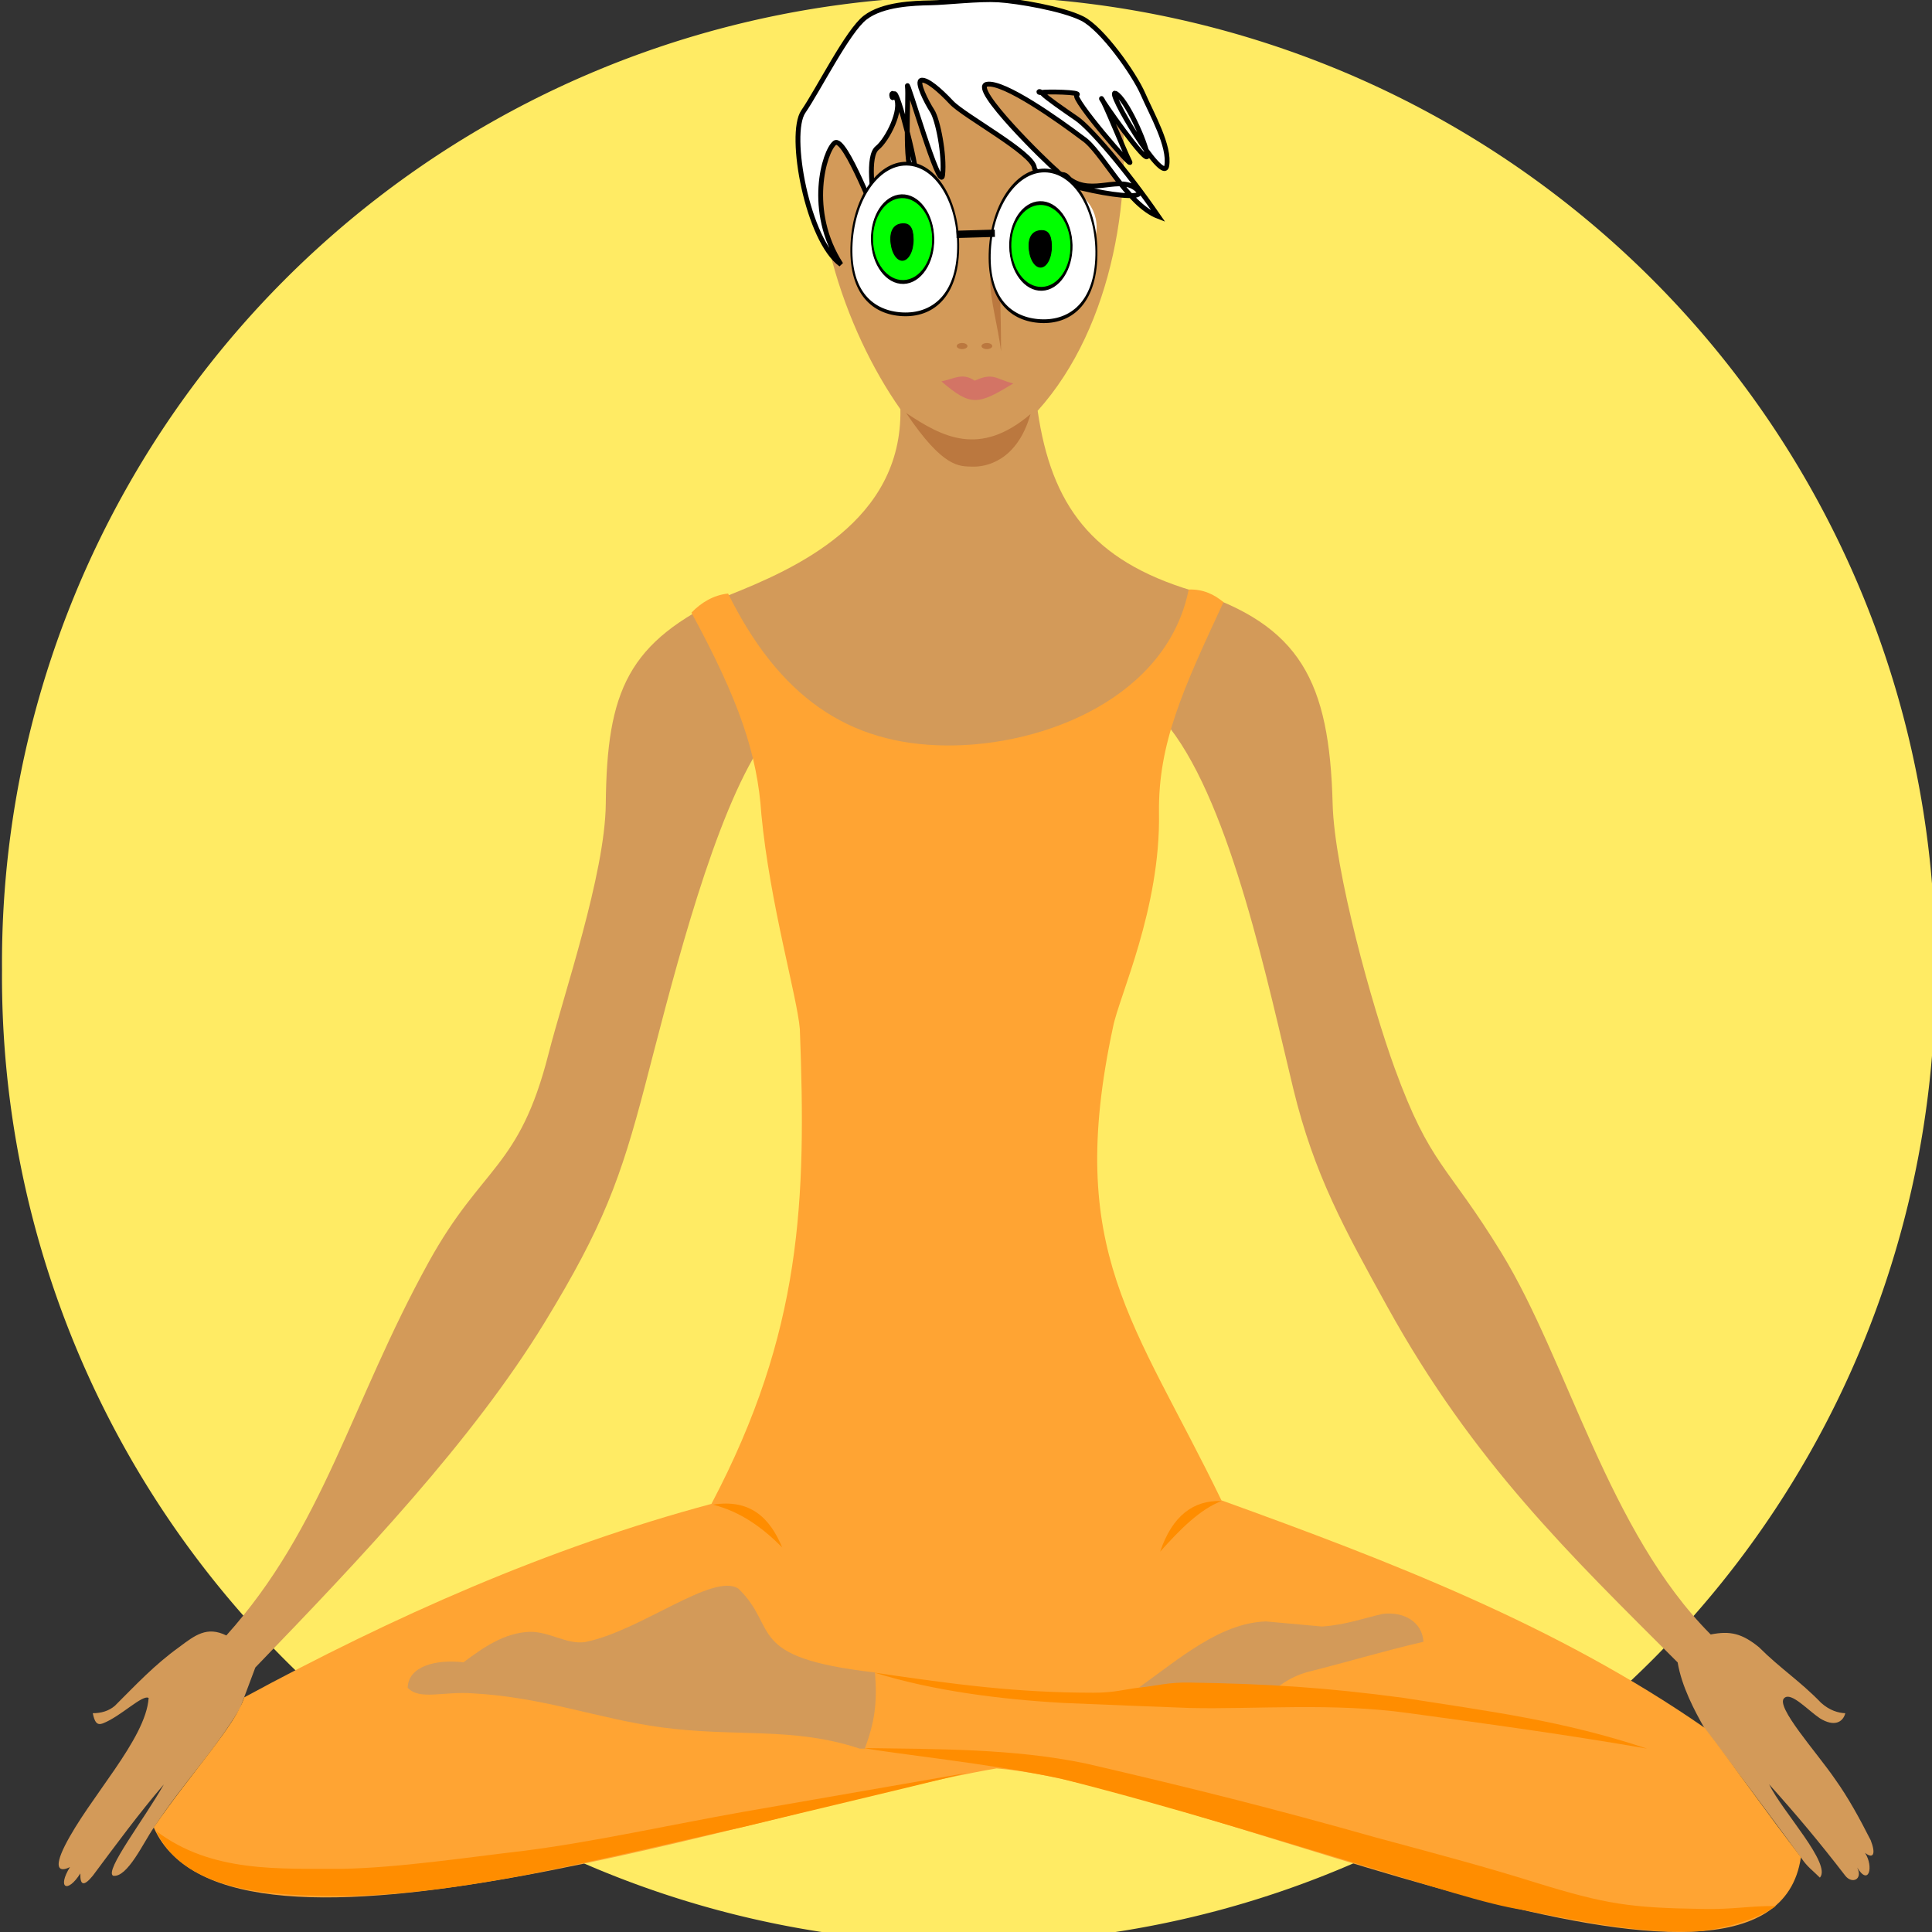 <?xml version="1.0" encoding="utf-8"?>
<svg id="svg2" viewBox="0 0 80 80" xmlns="http://www.w3.org/2000/svg">
  <rect x="0" y="0" width="80" height="80" fill="#333333" stroke="none"/>
  <g id="g3022" transform="matrix(1, 0, 0, 1, 0, -38.856)">
    <g id="g3961" transform="matrix(1, 0, 0, 1, 2.427, -0)">
      <path id="path5500" style="fill:#ffeb64" d="m385.88 464.96a78.792 78.792 0 1 1 -157.58 0 78.792 78.792 0 1 1 157.58 0z" transform="matrix(.508 0 0 .508 -118.32 -157.19)"/>
      <path id="path198" style="fill:#d39a59" d="m38.096 39.059c-2.792 0.043-5.674 1.262-6.352 3.597-1.06 4.525 0.816 9.886 3.113 13.146 0.08 4.647-4.353 6.607-7.152 7.719-4.142 1.912-5.003 3.933-5.048 8.624-0.028 2.897-1.745 7.893-2.372 10.353-1.216 4.768-2.745 4.603-4.962 8.621-3.236 5.865-4.331 10.946-8.378 15.458-0.804-0.397-1.302-0.007-1.956 0.484-1.013 0.728-1.782 1.551-2.66 2.429-0.26 0.223-0.589 0.308-0.915 0.306 0.079 0.376 0.173 0.513 0.421 0.421 0.752-0.295 1.635-1.205 1.893-1.052-0.117 1.716-2.462 4.121-3.471 6.122-0.477 0.954-0.217 1.098 0.213 0.88-0.54 0.872-0.102 1.105 0.43 0.263-0.014 0.498 0.142 0.552 0.515 0.097 0.945-1.267 1.931-2.607 2.945-3.786-0.831 1.468-2.473 3.583-2.103 3.786 0.595 0.091 1.267-1.401 1.687-1.997 1.288-1.952 2.464-3.099 3.571-4.944l0.631-1.683c4.377-4.533 8.996-9.401 11.989-14.303 2.412-3.951 3.143-5.95 4.153-9.813 0.976-3.735 2.548-10.169 4.471-13.534 5.075 2.025 12.363 2.145 17.248-1.262 2.564 3.296 4.094 10.725 5.118 14.947 0.865 3.568 2.127 5.826 3.893 9.024 3.563 6.449 7.59 10.298 12.023 14.731 0.165 0.992 0.699 2.006 1.126 2.75 1.596 2.104 2.412 3.193 3.993 5.348 0.259 0.38 0.444 0.487 0.771 0.814 0.499-0.561-1.562-2.745-2.103-3.864 1.124 1.248 2.102 2.417 3.155 3.786 0.28 0.353 0.736 0.156 0.493-0.34 0.475 0.786 0.697-0.03 0.323-0.609 0.358 0.28 0.451 0.026 0.235-0.523-0.463-0.91-0.927-1.761-1.472-2.524-0.757-1.108-2.507-3.036-2.103-3.365 0.285-0.259 0.973 0.508 1.472 0.841 0.58 0.361 0.952 0.175 1.052-0.21-0.288-0.013-0.64-0.109-0.997-0.425-0.866-0.898-1.697-1.428-2.579-2.31-0.703-0.569-1.186-0.685-1.998-0.526-4.242-4.257-5.914-11.306-8.659-15.794-2.272-3.714-2.943-3.588-4.425-7.65-0.933-2.56-2.498-8.174-2.57-10.947-0.133-5.082-1.335-7.398-5.816-8.831-4.155-1.249-5.832-3.545-6.399-7.449 3.183-3.539 4.015-9.258 3.365-13.377-0.314-2.338-3.014-3.471-5.805-3.429z"/>
      <path id="path202" style="fill:#ffa433" d="m27.721 63.434c-0.598 0.06-1.116 0.374-1.517 0.791 1.972 3.633 2.73 5.854 2.896 8.356 0.355 3.717 1.482 7.537 1.593 8.889 0.27 7.114 0.093 12.527-3.66 19.658-6.765 1.813-13.203 4.682-19.35 8.014-0.344 1.131-2.147 3.057-3.745 5.384 3.13 7.08 25.451-0.837 34.9-2.444 8.551 0.691 32.078 12.123 33.307 3.676-1.429-1.861-2.729-3.72-3.985-5.356-6.101-4.238-13.066-6.913-20.01-9.421-3.586-7.401-6.492-10.279-4.49-19.593 0.241-1.256 1.976-4.903 1.904-8.88-0.035-2.884 1.001-5.122 2.671-8.718-0.373-0.309-0.825-0.544-1.441-0.523-0.885 4.425-5.923 6.486-10.023 6.458-4.1-0.028-6.946-2.051-9.05-6.292z"/>
      <path id="path204" d="m44.738 108.73c1.667-1.189 3.365-2.676 5.258-2.734 0.771 0.07 1.542 0.14 2.313 0.21 0.969-0.061 1.799-0.361 2.524-0.523 0.882-0.105 1.63 0.34 1.683 1.154-1.844 0.436-3.073 0.821-4.837 1.262-0.587 0.174-1.032 0.456-1.472 0.841-1.99 0.02-3.409-0.026-5.468-0.21z" style="fill:#d39a59"/>
      <path id="path220" d="m28.148 104.64c-1.031-0.69-4.049 1.75-6.334 2.207-0.766 0.121-1.478-0.436-2.313-0.421-1.046 0.044-1.903 0.638-2.734 1.262-1.146-0.133-2.286 0.162-2.313 1.052 0.492 0.537 1.472 0.139 2.713 0.235 2.933 0.164 5.154 1.046 7.761 1.403 3.108 0.423 5.481-0.035 8.244 0.886h0.21c0.411-1.104 0.524-1.911 0.421-3.155-5.435-0.622-3.949-1.824-5.654-3.469z" style="fill:#d39a59"/>
      <path id="path224" style="fill:#ff8d00" d="m33.356 111.24c3.069 0.046 6.19 0.017 9.178 0.639 4.439 1.027 7.781 1.868 11.987 3.057 2.881 0.777 4.526 1.214 6.644 1.875 2.905 0.896 3.906 1.045 6.904 1.09 1.284 0.029 2.03-0.141 3.039-0.116-0.871 0.595-2.052 0.893-3.1 1.035-2.368 0.14-5.01-0.409-7.321-0.87-1.568-0.231-3.997-1.052-6.421-1.772-3.597-1.07-8.171-2.516-12.785-3.678-2.909-0.621-6.965-1.033-8.125-1.259z"/>
      <path id="path226" d="m33.801 108.12c3.322 0.488 5.884 0.828 9.045 0.828 0.87 0.003 1.311-0.146 1.893-0.21 0.701-0.07 1.224-0.231 2.103-0.21 3.274 0.052 5.622 0.203 8.833 0.631 3.602 0.565 6.615 0.943 10.095 2.103-3.283-0.572-6.584-1.022-9.885-1.472-3.089-0.435-6.348-0.15-9.044-0.21-1.727-0.068-3.275-0.122-5.258-0.21-2.622-0.15-5.353-0.499-7.783-1.248z" style="fill:#ff8d00"/>
      <path id="path228" d="m11.745 116.24c2.354-0.045 5.175-0.474 7.517-0.745 2.882-0.366 6.061-1.077 9.087-1.614 3.9-0.68 6.18-1.075 9.27-1.612-2.874 0.714-6.308 1.517-9.183 2.218-3.03 0.669-5.021 1.181-9.09 2.006-2.409 0.453-5.118 0.863-7.627 0.869-2.48-0.007-6.436-0.031-7.672-2.682 2.295 1.734 5.081 1.546 7.699 1.56z" style="fill:#ff8d00"/>
      <path id="path232" d="m39.937 48.195c-2.144 1.253-1.179 3.065-0.913 5.205 0.003-3.265-0.296-3.413 0.913-5.205z" style="fill:#bb783f"/>
      <path id="path236" d="m36.555 54.648c0.547-0.111 0.868-0.374 1.381-0.029 0.774-0.359 0.876-0.06 1.597 0.115-1.449 0.876-1.746 0.978-2.978-0.086z" style="fill:#d37465"/>
      <path id="path3345" style="fill:#bb783f" d="m81.838 47.71c0 0.103-0.148 0.187-0.331 0.187s-0.331-0.084-0.331-0.187 0.148-0.187 0.331-0.187 0.331 0.084 0.331 0.187z" transform="matrix(.673 0 0 .673 -17.443 21.077)"/>
      <path id="path3347" style="fill:#bb783f" d="m81.838 47.71c0 0.103-0.148 0.187-0.331 0.187s-0.331-0.084-0.331-0.187 0.148-0.187 0.331-0.187 0.331 0.084 0.331 0.187z" transform="matrix(.673 0 0 .673 -16.416 21.077)"/>
      <path id="path200" d="m35.094 55.957c1.547 2.301 2.21 2.203 2.741 2.221 0.531 0.019 1.846-0.202 2.409-2.174-2.105 1.788-3.652 0.952-5.15-0.047z" style="fill:#bb783f"/>
      <path id="path3361" style="fill:#ff8d00" d="m27.092 101.16c1.146 0.289 2.056 0.953 2.87 1.772-0.506-1.211-1.305-2.018-2.87-1.772z"/>
      <path id="path3363" style="fill:#ff8d00" d="m48.158 101.01c-1.17-0.041-2.041 0.607-2.546 2.097 0.826-0.925 1.655-1.762 2.546-2.097z"/>
    </g>
  </g>
  <g transform="matrix(1, -0.014, -0.001, 1, 141.253, 84.761)">
    <path d="M -105.514 -85.509 C -106.24 -84.96 -107.431 -82.579 -108.071 -81.652 C -108.713 -80.726 -107.885 -76.301 -106.507 -75.304 C -107.942 -77.548 -107.202 -80 -106.77 -80.338 C -106.337 -80.677 -104.964 -76.868 -105.076 -77.508 C -105.188 -78.149 -105.434 -79.769 -105.009 -80.105 C -104.585 -80.44 -103.954 -81.687 -104.236 -82.186 C -104.518 -82.685 -104.394 -81.875 -104.309 -82.308 C -104.224 -82.742 -103.183 -78.675 -103.469 -78.985 C -103.754 -79.296 -104.049 -76.652 -103.542 -79.067 C -103.911 -79.268 -103.699 -82.155 -103.761 -82.637 C -103.823 -83.119 -102.39 -78.115 -102.3 -78.944 C -102.21 -79.773 -102.5 -81.244 -102.738 -81.611 C -102.976 -81.978 -103.415 -82.856 -103.176 -82.884 C -102.938 -82.909 -102.447 -82.493 -101.934 -81.94 C -101.422 -81.386 -98.548 -79.798 -98.5 -79.191 C -98.453 -78.582 -93.529 -77.52 -94.226 -78.206 C -94.924 -78.891 -96.08 -77.976 -97.039 -78.698 C -97.34 -79.051 -97.31 -78.747 -97.587 -79.067 C -97.974 -79.389 -101.178 -82.556 -100.473 -82.678 C -99.768 -82.8 -97.485 -81.144 -96.491 -80.381 C -95.716 -79.863 -94.678 -77.621 -93.358 -77.102 C -94.741 -79.126 -96.202 -80.818 -96.747 -81.201 C -97.292 -81.583 -98.015 -82.093 -98.172 -82.268 C -98.328 -82.442 -98.385 -82.272 -98.208 -82.308 C -98.032 -82.346 -96.51 -82.302 -96.747 -82.186 C -96.983 -82.07 -94.328 -78.954 -94.555 -79.395 C -94.782 -79.838 -95.617 -81.93 -95.724 -82.022 C -95.831 -82.113 -93.76 -79.105 -93.824 -79.642 C -93.888 -80.179 -94.701 -81.988 -95.139 -82.227 C -95.578 -82.465 -93.166 -78.38 -93.021 -79.191 C -92.875 -80.001 -93.646 -81.351 -94.007 -82.186 C -94.368 -83.021 -95.698 -84.919 -96.528 -85.345 C -97.357 -85.77 -99.205 -86.105 -99.998 -86.166 C -100.791 -86.226 -102.119 -86.087 -102.811 -86.083 C -103.503 -86.08 -104.788 -86.058 -105.514 -85.509 Z" stroke="black" id="e46_area3" fill="white" style="stroke-width: 0.2;" transform="matrix(1, 0, -0, 1, -0, 0)"/>
  </g>
  <ellipse cx="43.484" cy="9.399" rx="1.924" ry="1.768" style="fill: rgb(255, 255, 255);"/>
  <ellipse cx="37.452" cy="9.867" rx="2.028" ry="1.716" style="fill: rgb(255, 255, 255);"/>
  <g id="g2927" transform="matrix(0.034, -0.001, 0.001, 0.045, 36.975, -15.412)">
    <g id="g2882" transform="matrix(.266 0 0 .373 -4.023 369.18)">
      <path id="path2852" style="stroke-opacity:.984;color:#000000;stroke:#000000;stroke-width:9.219;fill:#ffffff" d="m249.12 556.25c-16.04 114.6-138.69 155.23-272.84 146.46-134.16-8.77-229.03-63.63-212.99-178.24 16.04-114.6 137.79-200.4 271.95-191.62 134.16 8.774 229.91 108.79 213.88 223.4z"/>
      <path id="path2855" style="stroke-opacity:.984;color:#000000;stroke:#000000;stroke-width:3.882;fill:#000000" d="m140 518.08c0 59.962-63.959 108.57-142.86 108.57-78.898 0-142.86-48.609-142.86-108.57 0-59.962 63.959-108.57 142.86-108.57s142.86 48.6 142.86 108.57z"/>
      <path id="path2855-7" style="stroke-opacity:.984;color:#000000;stroke:#000000;stroke-width:3.882;fill:#00ff00" d="m140 518.08c0 59.962-63.959 108.57-142.86 108.57-78.898 0-142.86-48.609-142.86-108.57 0-59.962 63.959-108.57 142.86-108.57s142.86 48.6 142.86 108.57z" transform="matrix(.961 0 0 .948 -.113 26.845)"/>
      <path id="path2879" style="stroke-opacity:.984;color:#000000;stroke:#000000;stroke-width:3.882;fill:#000000" d="m45.714 518.08c0 28.403-23.025 51.429-51.429 51.429-28.403 0-51.429-23.025-51.429-51.429 0-28.403 28.74-37.143 57.143-37.143 28.406-0.01 45.717 8.73 45.717 37.14z"/>
    </g>
    <g id="g2882-2" transform="matrix(0.266, 0, 0, 0.373, 164.07, 379.21)">
      <path id="path2852-7" style="stroke-opacity:.984;color:#000000;stroke:#000000;stroke-width:9.219;fill:#ffffff" d="m249.12 556.25c-16.04 114.6-138.69 155.23-272.84 146.46-134.16-8.77-229.03-63.63-212.99-178.24 16.04-114.6 137.79-200.4 271.95-191.62 134.16 8.774 229.91 108.79 213.88 223.4z"/>
      <path id="path2855-2" style="stroke-opacity:.984;color:#000000;stroke:#000000;stroke-width:3.882;fill:#000000" d="m140 518.08c0 59.962-63.959 108.57-142.86 108.57-78.898 0-142.86-48.609-142.86-108.57 0-59.962 63.959-108.57 142.86-108.57s142.86 48.6 142.86 108.57z"/>
      <path id="path2855-7-2" style="stroke-opacity:.984;color:#000000;stroke:#000000;stroke-width:3.882;fill:#00ff00" d="m140 518.08c0 59.962-63.959 108.57-142.86 108.57-78.898 0-142.86-48.609-142.86-108.57 0-59.962 63.959-108.57 142.86-108.57s142.86 48.6 142.86 108.57z" transform="matrix(.961 0 0 .948 -.113 26.845)"/>
      <path id="path2879-6" style="stroke-opacity:.984;color:#000000;stroke:#000000;stroke-width:3.882;fill:#000000" d="m45.714 518.08c0 28.403-23.025 51.429-51.429 51.429-28.403 0-51.429-23.025-51.429-51.429 0-28.403 28.74-37.143 57.143-37.143 28.406-0.01 45.717 8.73 45.717 37.14z"/>
    </g>
    <rect id="rect2925" style="stroke-opacity:.984;color:#000000;stroke:#000000;stroke-width:3.882;fill:#000000" height="2.857" width="42.857" y="558.08" x="62.857"/>
  </g>
</svg>